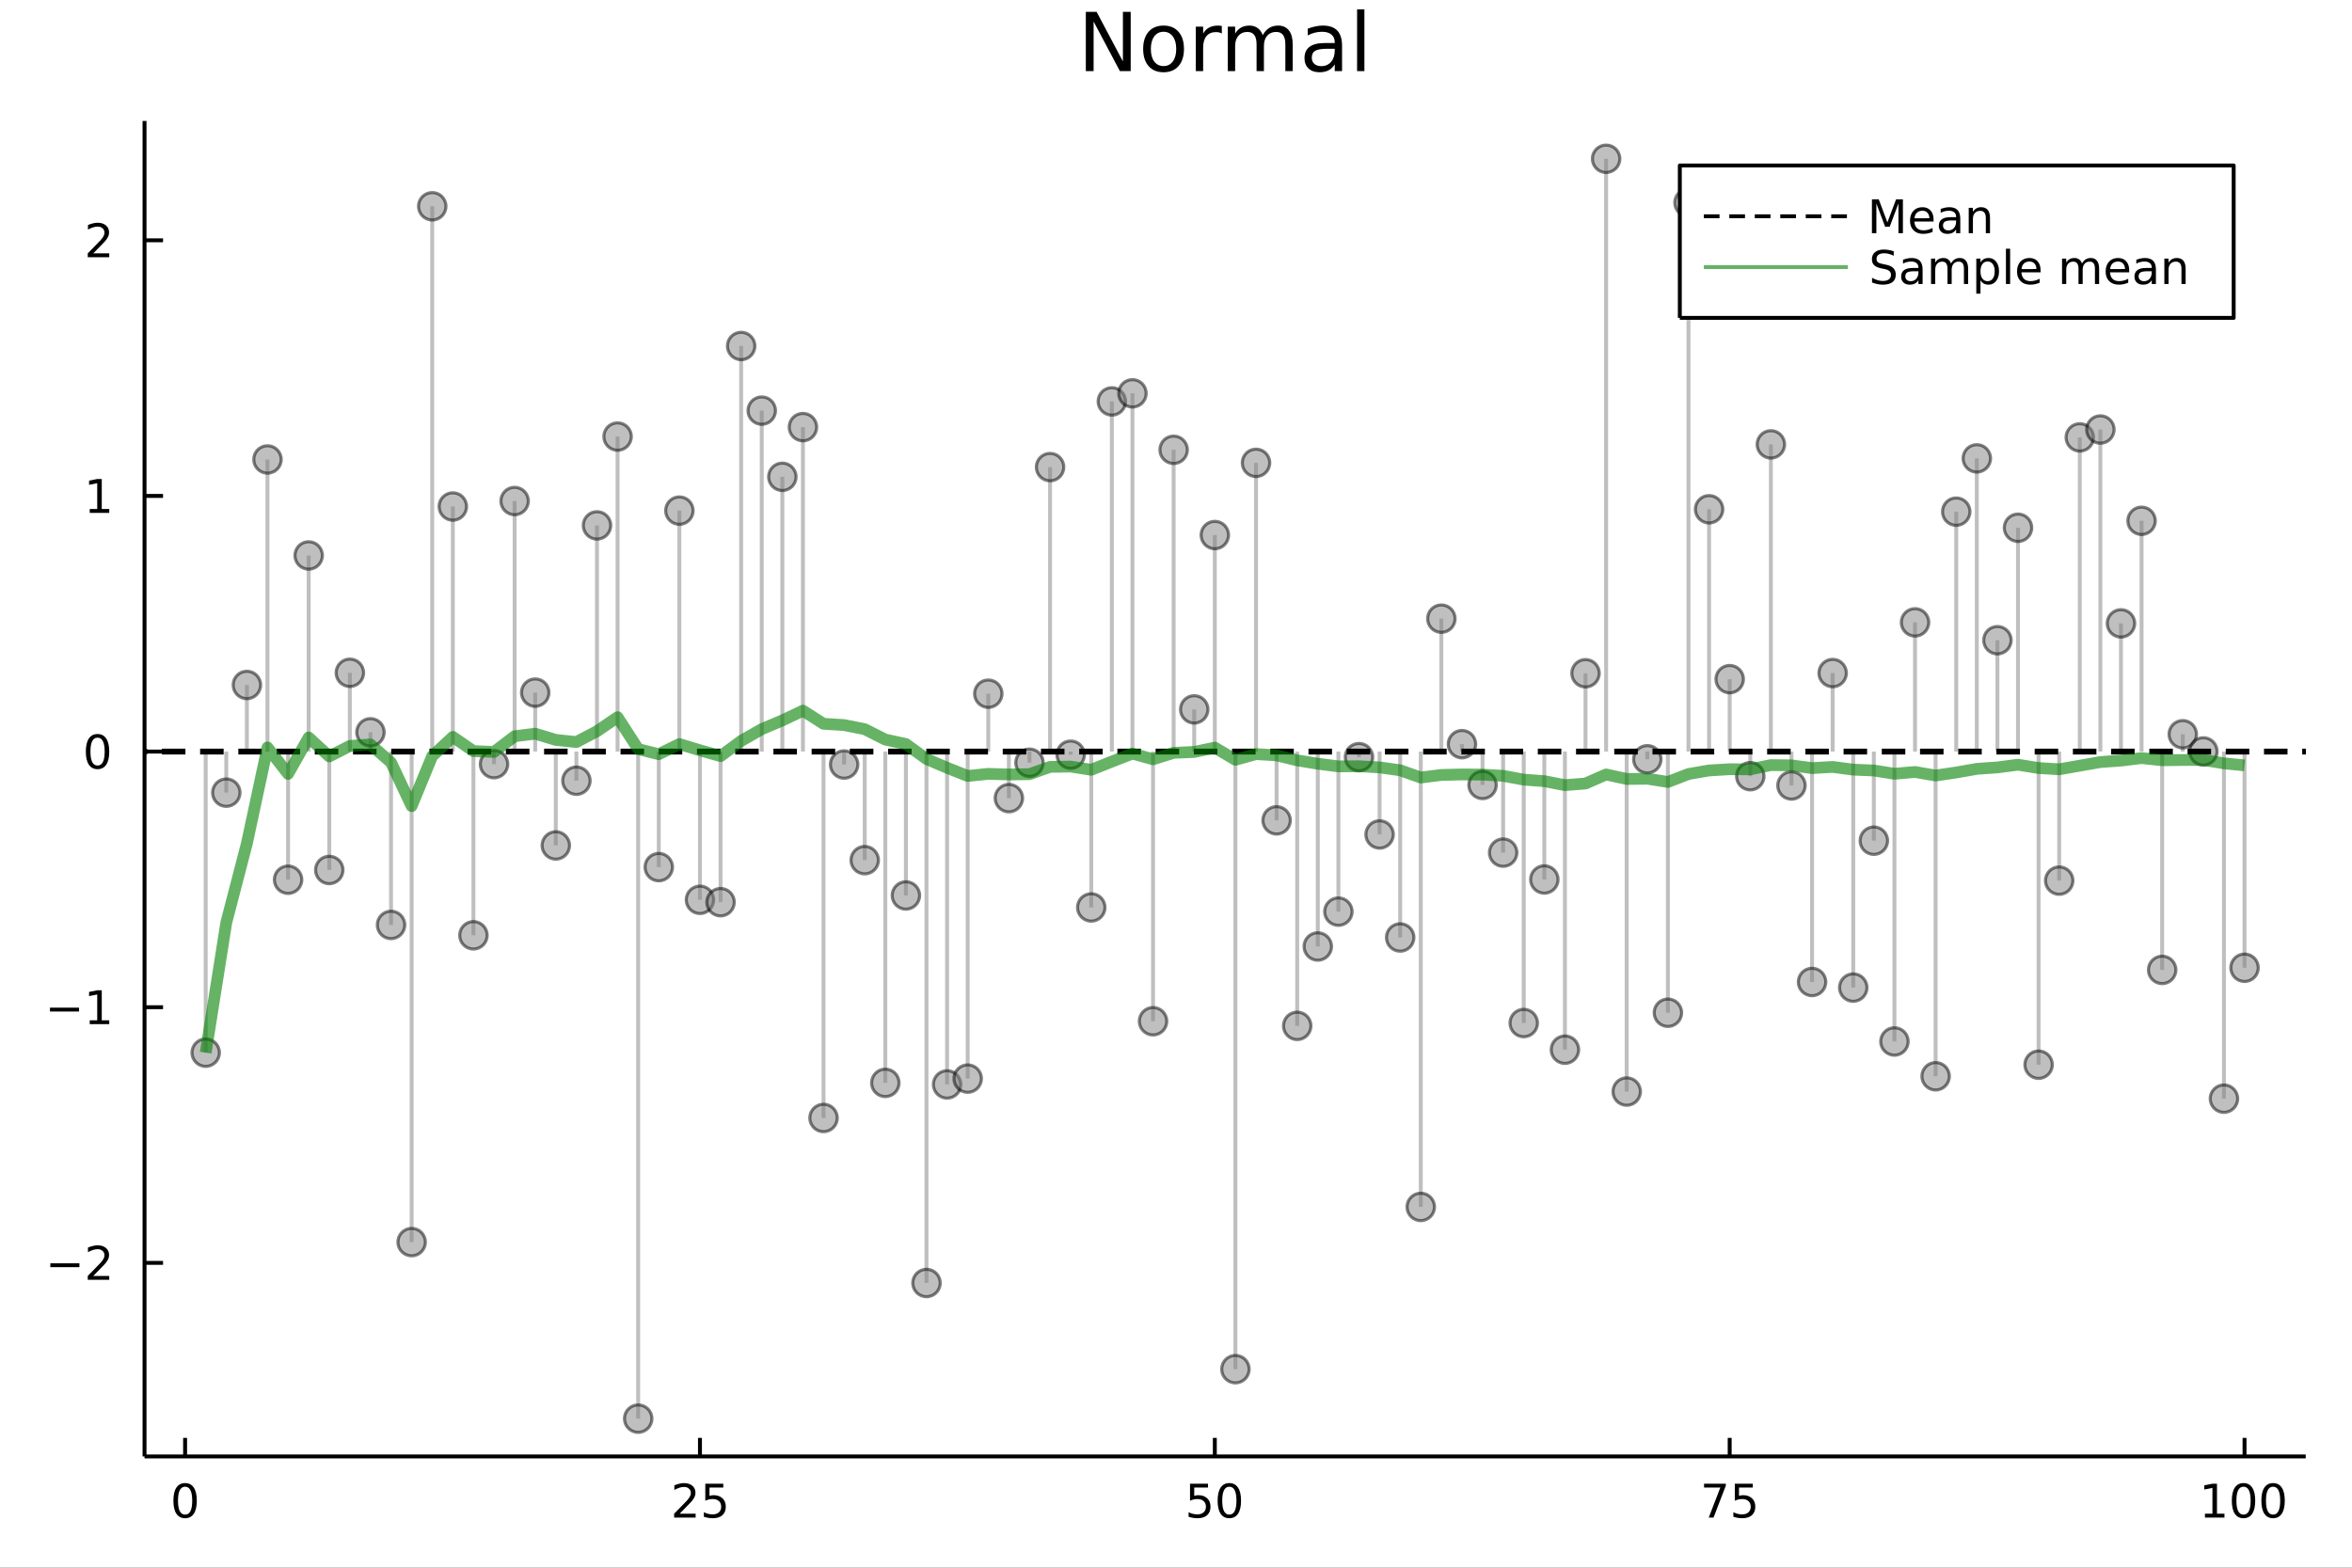 <?xml version="1.0" encoding="utf-8"?>
<svg xmlns="http://www.w3.org/2000/svg" xmlns:xlink="http://www.w3.org/1999/xlink" width="600" height="400" viewBox="0 0 2400 1600">
<rect x="0" y="0" width="2400" height="1600" fill="#333333" stroke="none"/>
<defs>
  <clipPath id="clip120">
    <rect x="0" y="0" width="2400" height="1600"/>
  </clipPath>
</defs>
<path clip-path="url(#clip120)" d="
M0 1600 L2400 1600 L2400 0 L0 0  Z
  " fill="#ffffff" fill-rule="evenodd" fill-opacity="1"/>
<defs>
  <clipPath id="clip121">
    <rect x="480" y="0" width="1681" height="1600"/>
  </clipPath>
</defs>
<path clip-path="url(#clip120)" d="
M147.478 1486.45 L2352.76 1486.45 L2352.76 123.472 L147.478 123.472  Z
  " fill="#ffffff" fill-rule="evenodd" fill-opacity="1"/>
<defs>
  <clipPath id="clip122">
    <rect x="147" y="123" width="2206" height="1364"/>
  </clipPath>
</defs>
<polyline clip-path="url(#clip120)" style="stroke:#000000; stroke-linecap:butt; stroke-linejoin:round; stroke-width:4; stroke-opacity:1; fill:none" points="
  147.478,1486.45 2352.76,1486.45 
  "/>
<polyline clip-path="url(#clip120)" style="stroke:#000000; stroke-linecap:butt; stroke-linejoin:round; stroke-width:4; stroke-opacity:1; fill:none" points="
  188.877,1486.45 188.877,1467.55 
  "/>
<polyline clip-path="url(#clip120)" style="stroke:#000000; stroke-linecap:butt; stroke-linejoin:round; stroke-width:4; stroke-opacity:1; fill:none" points="
  714.243,1486.45 714.243,1467.55 
  "/>
<polyline clip-path="url(#clip120)" style="stroke:#000000; stroke-linecap:butt; stroke-linejoin:round; stroke-width:4; stroke-opacity:1; fill:none" points="
  1239.61,1486.45 1239.61,1467.55 
  "/>
<polyline clip-path="url(#clip120)" style="stroke:#000000; stroke-linecap:butt; stroke-linejoin:round; stroke-width:4; stroke-opacity:1; fill:none" points="
  1764.98,1486.45 1764.98,1467.55 
  "/>
<polyline clip-path="url(#clip120)" style="stroke:#000000; stroke-linecap:butt; stroke-linejoin:round; stroke-width:4; stroke-opacity:1; fill:none" points="
  2290.34,1486.45 2290.34,1467.55 
  "/>
<path clip-path="url(#clip120)" d="M188.877 1517.37 Q185.266 1517.37 183.437 1520.93 Q181.631 1524.47 181.631 1531.6 Q181.631 1538.71 183.437 1542.27 Q185.266 1545.82 188.877 1545.82 Q192.511 1545.82 194.317 1542.27 Q196.145 1538.71 196.145 1531.6 Q196.145 1524.47 194.317 1520.93 Q192.511 1517.37 188.877 1517.37 M188.877 1513.66 Q194.687 1513.66 197.742 1518.27 Q200.821 1522.85 200.821 1531.6 Q200.821 1540.33 197.742 1544.94 Q194.687 1549.52 188.877 1549.52 Q183.067 1549.52 179.988 1544.94 Q176.932 1540.33 176.932 1531.6 Q176.932 1522.85 179.988 1518.27 Q183.067 1513.66 188.877 1513.66 Z" fill="#000000" fill-rule="evenodd" fill-opacity="1" /><path clip-path="url(#clip120)" d="M693.514 1544.91 L709.833 1544.91 L709.833 1548.85 L687.889 1548.85 L687.889 1544.91 Q690.551 1542.16 695.134 1537.53 Q699.741 1532.88 700.921 1531.53 Q703.167 1529.01 704.046 1527.27 Q704.949 1525.51 704.949 1523.82 Q704.949 1521.07 703.005 1519.33 Q701.084 1517.6 697.982 1517.6 Q695.783 1517.6 693.329 1518.36 Q690.898 1519.13 688.121 1520.68 L688.121 1515.95 Q690.945 1514.82 693.398 1514.24 Q695.852 1513.66 697.889 1513.66 Q703.259 1513.66 706.454 1516.35 Q709.648 1519.03 709.648 1523.52 Q709.648 1525.65 708.838 1527.57 Q708.051 1529.47 705.945 1532.07 Q705.366 1532.74 702.264 1535.95 Q699.162 1539.15 693.514 1544.91 Z" fill="#000000" fill-rule="evenodd" fill-opacity="1" /><path clip-path="url(#clip120)" d="M719.695 1514.29 L738.051 1514.29 L738.051 1518.22 L723.977 1518.22 L723.977 1526.7 Q724.995 1526.35 726.014 1526.19 Q727.032 1526 728.051 1526 Q733.838 1526 737.218 1529.17 Q740.597 1532.34 740.597 1537.76 Q740.597 1543.34 737.125 1546.44 Q733.653 1549.52 727.333 1549.52 Q725.157 1549.52 722.889 1549.15 Q720.644 1548.78 718.236 1548.04 L718.236 1543.34 Q720.32 1544.47 722.542 1545.03 Q724.764 1545.58 727.241 1545.58 Q731.245 1545.58 733.583 1543.48 Q735.921 1541.37 735.921 1537.76 Q735.921 1534.15 733.583 1532.04 Q731.245 1529.94 727.241 1529.94 Q725.366 1529.94 723.491 1530.35 Q721.639 1530.77 719.695 1531.65 L719.695 1514.29 Z" fill="#000000" fill-rule="evenodd" fill-opacity="1" /><path clip-path="url(#clip120)" d="M1214.31 1514.29 L1232.67 1514.29 L1232.67 1518.22 L1218.59 1518.22 L1218.59 1526.7 Q1219.61 1526.35 1220.63 1526.19 Q1221.65 1526 1222.67 1526 Q1228.45 1526 1231.83 1529.17 Q1235.21 1532.34 1235.21 1537.76 Q1235.21 1543.34 1231.74 1546.44 Q1228.27 1549.52 1221.95 1549.52 Q1219.77 1549.52 1217.5 1549.15 Q1215.26 1548.78 1212.85 1548.04 L1212.85 1543.34 Q1214.93 1544.47 1217.16 1545.03 Q1219.38 1545.58 1221.86 1545.58 Q1225.86 1545.58 1228.2 1543.48 Q1230.54 1541.37 1230.54 1537.76 Q1230.54 1534.15 1228.2 1532.04 Q1225.86 1529.94 1221.86 1529.94 Q1219.98 1529.94 1218.11 1530.35 Q1216.25 1530.77 1214.31 1531.65 L1214.31 1514.29 Z" fill="#000000" fill-rule="evenodd" fill-opacity="1" /><path clip-path="url(#clip120)" d="M1254.42 1517.37 Q1250.81 1517.37 1248.98 1520.93 Q1247.18 1524.47 1247.18 1531.6 Q1247.18 1538.71 1248.98 1542.27 Q1250.81 1545.82 1254.42 1545.82 Q1258.06 1545.82 1259.86 1542.27 Q1261.69 1538.71 1261.69 1531.6 Q1261.69 1524.47 1259.86 1520.93 Q1258.06 1517.37 1254.42 1517.37 M1254.42 1513.66 Q1260.23 1513.66 1263.29 1518.27 Q1266.37 1522.85 1266.37 1531.6 Q1266.37 1540.33 1263.29 1544.94 Q1260.23 1549.52 1254.42 1549.52 Q1248.61 1549.52 1245.54 1544.94 Q1242.48 1540.33 1242.48 1531.6 Q1242.48 1522.85 1245.54 1518.27 Q1248.61 1513.66 1254.42 1513.66 Z" fill="#000000" fill-rule="evenodd" fill-opacity="1" /><path clip-path="url(#clip120)" d="M1738.83 1514.29 L1761.05 1514.29 L1761.05 1516.28 L1748.51 1548.85 L1743.62 1548.85 L1755.43 1518.22 L1738.83 1518.22 L1738.83 1514.29 Z" fill="#000000" fill-rule="evenodd" fill-opacity="1" /><path clip-path="url(#clip120)" d="M1770.22 1514.29 L1788.58 1514.29 L1788.58 1518.22 L1774.5 1518.22 L1774.5 1526.7 Q1775.52 1526.35 1776.54 1526.19 Q1777.56 1526 1778.58 1526 Q1784.36 1526 1787.74 1529.17 Q1791.12 1532.34 1791.12 1537.76 Q1791.12 1543.34 1787.65 1546.44 Q1784.18 1549.52 1777.86 1549.52 Q1775.68 1549.52 1773.41 1549.15 Q1771.17 1548.78 1768.76 1548.04 L1768.76 1543.34 Q1770.84 1544.47 1773.07 1545.03 Q1775.29 1545.58 1777.77 1545.58 Q1781.77 1545.58 1784.11 1543.48 Q1786.45 1541.37 1786.45 1537.76 Q1786.45 1534.15 1784.11 1532.04 Q1781.77 1529.94 1777.77 1529.94 Q1775.89 1529.94 1774.02 1530.35 Q1772.16 1530.77 1770.22 1531.65 L1770.22 1514.29 Z" fill="#000000" fill-rule="evenodd" fill-opacity="1" /><path clip-path="url(#clip120)" d="M2249.95 1544.91 L2257.59 1544.91 L2257.59 1518.55 L2249.28 1520.21 L2249.28 1515.95 L2257.54 1514.29 L2262.22 1514.29 L2262.22 1544.91 L2269.86 1544.91 L2269.86 1548.85 L2249.95 1548.85 L2249.95 1544.91 Z" fill="#000000" fill-rule="evenodd" fill-opacity="1" /><path clip-path="url(#clip120)" d="M2289.3 1517.37 Q2285.69 1517.37 2283.86 1520.93 Q2282.06 1524.47 2282.06 1531.6 Q2282.06 1538.71 2283.86 1542.27 Q2285.69 1545.82 2289.3 1545.82 Q2292.93 1545.82 2294.74 1542.27 Q2296.57 1538.71 2296.57 1531.6 Q2296.57 1524.47 2294.74 1520.93 Q2292.93 1517.37 2289.3 1517.37 M2289.3 1513.66 Q2295.11 1513.66 2298.17 1518.27 Q2301.25 1522.85 2301.25 1531.6 Q2301.25 1540.33 2298.17 1544.94 Q2295.11 1549.52 2289.3 1549.52 Q2283.49 1549.52 2280.41 1544.94 Q2277.36 1540.33 2277.36 1531.6 Q2277.36 1522.85 2280.41 1518.27 Q2283.49 1513.66 2289.3 1513.66 Z" fill="#000000" fill-rule="evenodd" fill-opacity="1" /><path clip-path="url(#clip120)" d="M2319.46 1517.37 Q2315.85 1517.37 2314.02 1520.93 Q2312.22 1524.47 2312.22 1531.6 Q2312.22 1538.71 2314.02 1542.27 Q2315.85 1545.82 2319.46 1545.82 Q2323.1 1545.82 2324.9 1542.27 Q2326.73 1538.71 2326.73 1531.6 Q2326.73 1524.47 2324.9 1520.93 Q2323.1 1517.37 2319.46 1517.37 M2319.46 1513.66 Q2325.27 1513.66 2328.33 1518.27 Q2331.41 1522.85 2331.41 1531.6 Q2331.41 1540.33 2328.33 1544.94 Q2325.27 1549.52 2319.46 1549.52 Q2313.65 1549.52 2310.57 1544.94 Q2307.52 1540.33 2307.52 1531.6 Q2307.52 1522.85 2310.57 1518.27 Q2313.65 1513.66 2319.46 1513.66 Z" fill="#000000" fill-rule="evenodd" fill-opacity="1" /><polyline clip-path="url(#clip120)" style="stroke:#000000; stroke-linecap:butt; stroke-linejoin:round; stroke-width:4; stroke-opacity:1; fill:none" points="
  147.478,1486.45 147.478,123.472 
  "/>
<polyline clip-path="url(#clip120)" style="stroke:#000000; stroke-linecap:butt; stroke-linejoin:round; stroke-width:4; stroke-opacity:1; fill:none" points="
  147.478,1288.9 166.376,1288.9 
  "/>
<polyline clip-path="url(#clip120)" style="stroke:#000000; stroke-linecap:butt; stroke-linejoin:round; stroke-width:4; stroke-opacity:1; fill:none" points="
  147.478,1027.98 166.376,1027.98 
  "/>
<polyline clip-path="url(#clip120)" style="stroke:#000000; stroke-linecap:butt; stroke-linejoin:round; stroke-width:4; stroke-opacity:1; fill:none" points="
  147.478,767.066 166.376,767.066 
  "/>
<polyline clip-path="url(#clip120)" style="stroke:#000000; stroke-linecap:butt; stroke-linejoin:round; stroke-width:4; stroke-opacity:1; fill:none" points="
  147.478,506.152 166.376,506.152 
  "/>
<polyline clip-path="url(#clip120)" style="stroke:#000000; stroke-linecap:butt; stroke-linejoin:round; stroke-width:4; stroke-opacity:1; fill:none" points="
  147.478,245.237 166.376,245.237 
  "/>
<path clip-path="url(#clip120)" d="M51.362 1289.35 L81.038 1289.35 L81.038 1293.28 L51.362 1293.28 L51.362 1289.35 Z" fill="#000000" fill-rule="evenodd" fill-opacity="1" /><path clip-path="url(#clip120)" d="M95.159 1302.24 L111.478 1302.24 L111.478 1306.18 L89.534 1306.18 L89.534 1302.24 Q92.196 1299.49 96.779 1294.86 Q101.385 1290.2 102.566 1288.86 Q104.811 1286.34 105.691 1284.6 Q106.594 1282.84 106.594 1281.15 Q106.594 1278.4 104.649 1276.66 Q102.728 1274.93 99.626 1274.93 Q97.427 1274.93 94.973 1275.69 Q92.543 1276.45 89.765 1278 L89.765 1273.28 Q92.589 1272.15 95.043 1271.57 Q97.496 1270.99 99.534 1270.99 Q104.904 1270.99 108.098 1273.68 Q111.293 1276.36 111.293 1280.85 Q111.293 1282.98 110.483 1284.9 Q109.696 1286.8 107.589 1289.39 Q107.01 1290.06 103.909 1293.28 Q100.807 1296.48 95.159 1302.24 Z" fill="#000000" fill-rule="evenodd" fill-opacity="1" /><path clip-path="url(#clip120)" d="M50.992 1028.43 L80.668 1028.43 L80.668 1032.37 L50.992 1032.37 L50.992 1028.43 Z" fill="#000000" fill-rule="evenodd" fill-opacity="1" /><path clip-path="url(#clip120)" d="M91.571 1041.33 L99.21 1041.33 L99.21 1014.96 L90.899 1016.63 L90.899 1012.37 L99.163 1010.7 L103.839 1010.7 L103.839 1041.33 L111.478 1041.33 L111.478 1045.26 L91.571 1045.26 L91.571 1041.33 Z" fill="#000000" fill-rule="evenodd" fill-opacity="1" /><path clip-path="url(#clip120)" d="M99.534 752.865 Q95.922 752.865 94.094 756.43 Q92.288 759.971 92.288 767.101 Q92.288 774.208 94.094 777.772 Q95.922 781.314 99.534 781.314 Q103.168 781.314 104.973 777.772 Q106.802 774.208 106.802 767.101 Q106.802 759.971 104.973 756.43 Q103.168 752.865 99.534 752.865 M99.534 749.161 Q105.344 749.161 108.399 753.768 Q111.478 758.351 111.478 767.101 Q111.478 775.828 108.399 780.434 Q105.344 785.018 99.534 785.018 Q93.723 785.018 90.645 780.434 Q87.589 775.828 87.589 767.101 Q87.589 758.351 90.645 753.768 Q93.723 749.161 99.534 749.161 Z" fill="#000000" fill-rule="evenodd" fill-opacity="1" /><path clip-path="url(#clip120)" d="M91.571 519.496 L99.21 519.496 L99.21 493.131 L90.899 494.797 L90.899 490.538 L99.163 488.872 L103.839 488.872 L103.839 519.496 L111.478 519.496 L111.478 523.432 L91.571 523.432 L91.571 519.496 Z" fill="#000000" fill-rule="evenodd" fill-opacity="1" /><path clip-path="url(#clip120)" d="M95.159 258.582 L111.478 258.582 L111.478 262.517 L89.534 262.517 L89.534 258.582 Q92.196 255.827 96.779 251.197 Q101.385 246.545 102.566 245.202 Q104.811 242.679 105.691 240.943 Q106.594 239.184 106.594 237.494 Q106.594 234.739 104.649 233.003 Q102.728 231.267 99.626 231.267 Q97.427 231.267 94.973 232.031 Q92.543 232.795 89.765 234.346 L89.765 229.623 Q92.589 228.489 95.043 227.91 Q97.496 227.332 99.534 227.332 Q104.904 227.332 108.098 230.017 Q111.293 232.702 111.293 237.193 Q111.293 239.322 110.483 241.244 Q109.696 243.142 107.589 245.734 Q107.01 246.406 103.909 249.623 Q100.807 252.818 95.159 258.582 Z" fill="#000000" fill-rule="evenodd" fill-opacity="1" /><path clip-path="url(#clip120)" d="M1107.99 12.096 L1119.01 12.096 L1145.83 62.692 L1145.83 12.096 L1153.77 12.096 L1153.77 72.576 L1142.75 72.576 L1115.93 21.98 L1115.93 72.576 L1107.99 72.576 L1107.99 12.096 Z" fill="#000000" fill-rule="evenodd" fill-opacity="1" /><path clip-path="url(#clip120)" d="M1187.31 32.431 Q1181.31 32.431 1177.83 37.131 Q1174.34 41.789 1174.34 49.931 Q1174.34 58.074 1177.79 62.773 Q1181.27 67.431 1187.31 67.431 Q1193.26 67.431 1196.75 62.732 Q1200.23 58.033 1200.23 49.931 Q1200.23 41.87 1196.75 37.171 Q1193.26 32.431 1187.31 32.431 M1187.31 26.112 Q1197.03 26.112 1202.58 32.431 Q1208.13 38.751 1208.13 49.931 Q1208.13 61.071 1202.58 67.431 Q1197.03 73.751 1187.31 73.751 Q1177.54 73.751 1172 67.431 Q1166.49 61.071 1166.49 49.931 Q1166.49 38.751 1172 32.431 Q1177.54 26.112 1187.31 26.112 Z" fill="#000000" fill-rule="evenodd" fill-opacity="1" /><path clip-path="url(#clip120)" d="M1246.77 34.173 Q1245.52 33.444 1244.02 33.12 Q1242.56 32.756 1240.78 32.756 Q1234.46 32.756 1231.06 36.888 Q1227.7 40.979 1227.7 48.676 L1227.7 72.576 L1220.2 72.576 L1220.2 27.206 L1227.7 27.206 L1227.7 34.254 Q1230.04 30.122 1233.81 28.138 Q1237.58 26.112 1242.97 26.112 Q1243.74 26.112 1244.67 26.234 Q1245.6 26.315 1246.73 26.517 L1246.77 34.173 Z" fill="#000000" fill-rule="evenodd" fill-opacity="1" /><path clip-path="url(#clip120)" d="M1288.46 35.915 Q1291.25 30.892 1295.14 28.502 Q1299.03 26.112 1304.3 26.112 Q1311.39 26.112 1315.24 31.095 Q1319.08 36.037 1319.08 45.192 L1319.08 72.576 L1311.59 72.576 L1311.59 45.435 Q1311.59 38.913 1309.28 35.753 Q1306.97 32.594 1302.23 32.594 Q1296.44 32.594 1293.08 36.442 Q1289.71 40.29 1289.71 46.934 L1289.71 72.576 L1282.22 72.576 L1282.22 45.435 Q1282.22 38.873 1279.91 35.753 Q1277.6 32.594 1272.78 32.594 Q1267.07 32.594 1263.71 36.482 Q1260.35 40.331 1260.35 46.934 L1260.35 72.576 L1252.85 72.576 L1252.85 27.206 L1260.35 27.206 L1260.35 34.254 Q1262.9 30.082 1266.46 28.097 Q1270.03 26.112 1274.93 26.112 Q1279.87 26.112 1283.31 28.624 Q1286.8 31.135 1288.46 35.915 Z" fill="#000000" fill-rule="evenodd" fill-opacity="1" /><path clip-path="url(#clip120)" d="M1354.57 49.769 Q1345.54 49.769 1342.05 51.835 Q1338.57 53.901 1338.57 58.884 Q1338.57 62.854 1341.16 65.203 Q1343.79 67.512 1348.29 67.512 Q1354.49 67.512 1358.22 63.137 Q1361.98 58.722 1361.98 51.43 L1361.98 49.769 L1354.57 49.769 M1369.44 46.691 L1369.44 72.576 L1361.98 72.576 L1361.98 65.689 Q1359.43 69.821 1355.62 71.806 Q1351.81 73.751 1346.31 73.751 Q1339.34 73.751 1335.21 69.862 Q1331.11 65.933 1331.11 59.37 Q1331.11 51.714 1336.22 47.825 Q1341.36 43.936 1351.53 43.936 L1361.98 43.936 L1361.98 43.207 Q1361.98 38.062 1358.58 35.267 Q1355.22 32.431 1349.1 32.431 Q1345.21 32.431 1341.53 33.363 Q1337.84 34.295 1334.44 36.158 L1334.44 29.272 Q1338.53 27.692 1342.38 26.922 Q1346.22 26.112 1349.87 26.112 Q1359.71 26.112 1364.58 31.216 Q1369.44 36.32 1369.44 46.691 Z" fill="#000000" fill-rule="evenodd" fill-opacity="1" /><path clip-path="url(#clip120)" d="M1384.79 9.544 L1392.24 9.544 L1392.24 72.576 L1384.79 72.576 L1384.79 9.544 Z" fill="#000000" fill-rule="evenodd" fill-opacity="1" /><polyline clip-path="url(#clip122)" style="stroke:#808080; stroke-linecap:butt; stroke-linejoin:round; stroke-width:4; stroke-opacity:0.5; fill:none" points="
  209.891,767.066 209.891,1074.35 
  "/>
<polyline clip-path="url(#clip122)" style="stroke:#808080; stroke-linecap:butt; stroke-linejoin:round; stroke-width:4; stroke-opacity:0.5; fill:none" points="
  230.906,767.066 230.906,808.977 
  "/>
<polyline clip-path="url(#clip122)" style="stroke:#808080; stroke-linecap:butt; stroke-linejoin:round; stroke-width:4; stroke-opacity:0.5; fill:none" points="
  251.921,767.066 251.921,699.081 
  "/>
<polyline clip-path="url(#clip122)" style="stroke:#808080; stroke-linecap:butt; stroke-linejoin:round; stroke-width:4; stroke-opacity:0.5; fill:none" points="
  272.935,767.066 272.935,468.93 
  "/>
<polyline clip-path="url(#clip122)" style="stroke:#808080; stroke-linecap:butt; stroke-linejoin:round; stroke-width:4; stroke-opacity:0.5; fill:none" points="
  293.95,767.066 293.95,897.846 
  "/>
<polyline clip-path="url(#clip122)" style="stroke:#808080; stroke-linecap:butt; stroke-linejoin:round; stroke-width:4; stroke-opacity:0.5; fill:none" points="
  314.965,767.066 314.965,566.902 
  "/>
<polyline clip-path="url(#clip122)" style="stroke:#808080; stroke-linecap:butt; stroke-linejoin:round; stroke-width:4; stroke-opacity:0.5; fill:none" points="
  335.979,767.066 335.979,887.902 
  "/>
<polyline clip-path="url(#clip122)" style="stroke:#808080; stroke-linecap:butt; stroke-linejoin:round; stroke-width:4; stroke-opacity:0.5; fill:none" points="
  356.994,767.066 356.994,686.644 
  "/>
<polyline clip-path="url(#clip122)" style="stroke:#808080; stroke-linecap:butt; stroke-linejoin:round; stroke-width:4; stroke-opacity:0.5; fill:none" points="
  378.009,767.066 378.009,747.399 
  "/>
<polyline clip-path="url(#clip122)" style="stroke:#808080; stroke-linecap:butt; stroke-linejoin:round; stroke-width:4; stroke-opacity:0.5; fill:none" points="
  399.023,767.066 399.023,943.983 
  "/>
<polyline clip-path="url(#clip122)" style="stroke:#808080; stroke-linecap:butt; stroke-linejoin:round; stroke-width:4; stroke-opacity:0.5; fill:none" points="
  420.038,767.066 420.038,1267.7 
  "/>
<polyline clip-path="url(#clip122)" style="stroke:#808080; stroke-linecap:butt; stroke-linejoin:round; stroke-width:4; stroke-opacity:0.5; fill:none" points="
  441.053,767.066 441.053,210.53 
  "/>
<polyline clip-path="url(#clip122)" style="stroke:#808080; stroke-linecap:butt; stroke-linejoin:round; stroke-width:4; stroke-opacity:0.5; fill:none" points="
  462.067,767.066 462.067,516.943 
  "/>
<polyline clip-path="url(#clip122)" style="stroke:#808080; stroke-linecap:butt; stroke-linejoin:round; stroke-width:4; stroke-opacity:0.5; fill:none" points="
  483.082,767.066 483.082,954.583 
  "/>
<polyline clip-path="url(#clip122)" style="stroke:#808080; stroke-linecap:butt; stroke-linejoin:round; stroke-width:4; stroke-opacity:0.5; fill:none" points="
  504.097,767.066 504.097,779.883 
  "/>
<polyline clip-path="url(#clip122)" style="stroke:#808080; stroke-linecap:butt; stroke-linejoin:round; stroke-width:4; stroke-opacity:0.5; fill:none" points="
  525.111,767.066 525.111,511.354 
  "/>
<polyline clip-path="url(#clip122)" style="stroke:#808080; stroke-linecap:butt; stroke-linejoin:round; stroke-width:4; stroke-opacity:0.5; fill:none" points="
  546.126,767.066 546.126,706.891 
  "/>
<polyline clip-path="url(#clip122)" style="stroke:#808080; stroke-linecap:butt; stroke-linejoin:round; stroke-width:4; stroke-opacity:0.5; fill:none" points="
  567.141,767.066 567.141,862.866 
  "/>
<polyline clip-path="url(#clip122)" style="stroke:#808080; stroke-linecap:butt; stroke-linejoin:round; stroke-width:4; stroke-opacity:0.5; fill:none" points="
  588.155,767.066 588.155,796.782 
  "/>
<polyline clip-path="url(#clip122)" style="stroke:#808080; stroke-linecap:butt; stroke-linejoin:round; stroke-width:4; stroke-opacity:0.5; fill:none" points="
  609.17,767.066 609.17,536.231 
  "/>
<polyline clip-path="url(#clip122)" style="stroke:#808080; stroke-linecap:butt; stroke-linejoin:round; stroke-width:4; stroke-opacity:0.5; fill:none" points="
  630.185,767.066 630.185,445.567 
  "/>
<polyline clip-path="url(#clip122)" style="stroke:#808080; stroke-linecap:butt; stroke-linejoin:round; stroke-width:4; stroke-opacity:0.5; fill:none" points="
  651.199,767.066 651.199,1447.87 
  "/>
<polyline clip-path="url(#clip122)" style="stroke:#808080; stroke-linecap:butt; stroke-linejoin:round; stroke-width:4; stroke-opacity:0.5; fill:none" points="
  672.214,767.066 672.214,884.983 
  "/>
<polyline clip-path="url(#clip122)" style="stroke:#808080; stroke-linecap:butt; stroke-linejoin:round; stroke-width:4; stroke-opacity:0.5; fill:none" points="
  693.229,767.066 693.229,521.139 
  "/>
<polyline clip-path="url(#clip122)" style="stroke:#808080; stroke-linecap:butt; stroke-linejoin:round; stroke-width:4; stroke-opacity:0.5; fill:none" points="
  714.243,767.066 714.243,918.349 
  "/>
<polyline clip-path="url(#clip122)" style="stroke:#808080; stroke-linecap:butt; stroke-linejoin:round; stroke-width:4; stroke-opacity:0.5; fill:none" points="
  735.258,767.066 735.258,920.777 
  "/>
<polyline clip-path="url(#clip122)" style="stroke:#808080; stroke-linecap:butt; stroke-linejoin:round; stroke-width:4; stroke-opacity:0.5; fill:none" points="
  756.272,767.066 756.272,353.114 
  "/>
<polyline clip-path="url(#clip122)" style="stroke:#808080; stroke-linecap:butt; stroke-linejoin:round; stroke-width:4; stroke-opacity:0.5; fill:none" points="
  777.287,767.066 777.287,419.076 
  "/>
<polyline clip-path="url(#clip122)" style="stroke:#808080; stroke-linecap:butt; stroke-linejoin:round; stroke-width:4; stroke-opacity:0.5; fill:none" points="
  798.302,767.066 798.302,486.64 
  "/>
<polyline clip-path="url(#clip122)" style="stroke:#808080; stroke-linecap:butt; stroke-linejoin:round; stroke-width:4; stroke-opacity:0.5; fill:none" points="
  819.316,767.066 819.316,435.923 
  "/>
<polyline clip-path="url(#clip122)" style="stroke:#808080; stroke-linecap:butt; stroke-linejoin:round; stroke-width:4; stroke-opacity:0.5; fill:none" points="
  840.331,767.066 840.331,1140.98 
  "/>
<polyline clip-path="url(#clip122)" style="stroke:#808080; stroke-linecap:butt; stroke-linejoin:round; stroke-width:4; stroke-opacity:0.5; fill:none" points="
  861.346,767.066 861.346,780.275 
  "/>
<polyline clip-path="url(#clip122)" style="stroke:#808080; stroke-linecap:butt; stroke-linejoin:round; stroke-width:4; stroke-opacity:0.5; fill:none" points="
  882.36,767.066 882.36,877.89 
  "/>
<polyline clip-path="url(#clip122)" style="stroke:#808080; stroke-linecap:butt; stroke-linejoin:round; stroke-width:4; stroke-opacity:0.5; fill:none" points="
  903.375,767.066 903.375,1105.18 
  "/>
<polyline clip-path="url(#clip122)" style="stroke:#808080; stroke-linecap:butt; stroke-linejoin:round; stroke-width:4; stroke-opacity:0.5; fill:none" points="
  924.39,767.066 924.39,913.901 
  "/>
<polyline clip-path="url(#clip122)" style="stroke:#808080; stroke-linecap:butt; stroke-linejoin:round; stroke-width:4; stroke-opacity:0.5; fill:none" points="
  945.404,767.066 945.404,1309.44 
  "/>
<polyline clip-path="url(#clip122)" style="stroke:#808080; stroke-linecap:butt; stroke-linejoin:round; stroke-width:4; stroke-opacity:0.5; fill:none" points="
  966.419,767.066 966.419,1106.77 
  "/>
<polyline clip-path="url(#clip122)" style="stroke:#808080; stroke-linecap:butt; stroke-linejoin:round; stroke-width:4; stroke-opacity:0.5; fill:none" points="
  987.434,767.066 987.434,1100.83 
  "/>
<polyline clip-path="url(#clip122)" style="stroke:#808080; stroke-linecap:butt; stroke-linejoin:round; stroke-width:4; stroke-opacity:0.5; fill:none" points="
  1008.45,767.066 1008.45,707.987 
  "/>
<polyline clip-path="url(#clip122)" style="stroke:#808080; stroke-linecap:butt; stroke-linejoin:round; stroke-width:4; stroke-opacity:0.5; fill:none" points="
  1029.46,767.066 1029.46,814.588 
  "/>
<polyline clip-path="url(#clip122)" style="stroke:#808080; stroke-linecap:butt; stroke-linejoin:round; stroke-width:4; stroke-opacity:0.5; fill:none" points="
  1050.48,767.066 1050.48,778.449 
  "/>
<polyline clip-path="url(#clip122)" style="stroke:#808080; stroke-linecap:butt; stroke-linejoin:round; stroke-width:4; stroke-opacity:0.5; fill:none" points="
  1071.49,767.066 1071.49,476.729 
  "/>
<polyline clip-path="url(#clip122)" style="stroke:#808080; stroke-linecap:butt; stroke-linejoin:round; stroke-width:4; stroke-opacity:0.5; fill:none" points="
  1092.51,767.066 1092.51,770.252 
  "/>
<polyline clip-path="url(#clip122)" style="stroke:#808080; stroke-linecap:butt; stroke-linejoin:round; stroke-width:4; stroke-opacity:0.5; fill:none" points="
  1113.52,767.066 1113.52,926.128 
  "/>
<polyline clip-path="url(#clip122)" style="stroke:#808080; stroke-linecap:butt; stroke-linejoin:round; stroke-width:4; stroke-opacity:0.5; fill:none" points="
  1134.54,767.066 1134.54,409.675 
  "/>
<polyline clip-path="url(#clip122)" style="stroke:#808080; stroke-linecap:butt; stroke-linejoin:round; stroke-width:4; stroke-opacity:0.5; fill:none" points="
  1155.55,767.066 1155.55,401.437 
  "/>
<polyline clip-path="url(#clip122)" style="stroke:#808080; stroke-linecap:butt; stroke-linejoin:round; stroke-width:4; stroke-opacity:0.5; fill:none" points="
  1176.57,767.066 1176.57,1042.28 
  "/>
<polyline clip-path="url(#clip122)" style="stroke:#808080; stroke-linecap:butt; stroke-linejoin:round; stroke-width:4; stroke-opacity:0.5; fill:none" points="
  1197.58,767.066 1197.58,459.07 
  "/>
<polyline clip-path="url(#clip122)" style="stroke:#808080; stroke-linecap:butt; stroke-linejoin:round; stroke-width:4; stroke-opacity:0.5; fill:none" points="
  1218.59,767.066 1218.59,724.01 
  "/>
<polyline clip-path="url(#clip122)" style="stroke:#808080; stroke-linecap:butt; stroke-linejoin:round; stroke-width:4; stroke-opacity:0.5; fill:none" points="
  1239.61,767.066 1239.61,546.062 
  "/>
<polyline clip-path="url(#clip122)" style="stroke:#808080; stroke-linecap:butt; stroke-linejoin:round; stroke-width:4; stroke-opacity:0.5; fill:none" points="
  1260.62,767.066 1260.62,1397.38 
  "/>
<polyline clip-path="url(#clip122)" style="stroke:#808080; stroke-linecap:butt; stroke-linejoin:round; stroke-width:4; stroke-opacity:0.5; fill:none" points="
  1281.64,767.066 1281.64,472.393 
  "/>
<polyline clip-path="url(#clip122)" style="stroke:#808080; stroke-linecap:butt; stroke-linejoin:round; stroke-width:4; stroke-opacity:0.5; fill:none" points="
  1302.65,767.066 1302.65,837.255 
  "/>
<polyline clip-path="url(#clip122)" style="stroke:#808080; stroke-linecap:butt; stroke-linejoin:round; stroke-width:4; stroke-opacity:0.5; fill:none" points="
  1323.67,767.066 1323.67,1046.99 
  "/>
<polyline clip-path="url(#clip122)" style="stroke:#808080; stroke-linecap:butt; stroke-linejoin:round; stroke-width:4; stroke-opacity:0.5; fill:none" points="
  1344.68,767.066 1344.68,965.991 
  "/>
<polyline clip-path="url(#clip122)" style="stroke:#808080; stroke-linecap:butt; stroke-linejoin:round; stroke-width:4; stroke-opacity:0.5; fill:none" points="
  1365.7,767.066 1365.7,930.404 
  "/>
<polyline clip-path="url(#clip122)" style="stroke:#808080; stroke-linecap:butt; stroke-linejoin:round; stroke-width:4; stroke-opacity:0.5; fill:none" points="
  1386.71,767.066 1386.71,772.765 
  "/>
<polyline clip-path="url(#clip122)" style="stroke:#808080; stroke-linecap:butt; stroke-linejoin:round; stroke-width:4; stroke-opacity:0.5; fill:none" points="
  1407.73,767.066 1407.73,851.642 
  "/>
<polyline clip-path="url(#clip122)" style="stroke:#808080; stroke-linecap:butt; stroke-linejoin:round; stroke-width:4; stroke-opacity:0.5; fill:none" points="
  1428.74,767.066 1428.74,956.792 
  "/>
<polyline clip-path="url(#clip122)" style="stroke:#808080; stroke-linecap:butt; stroke-linejoin:round; stroke-width:4; stroke-opacity:0.5; fill:none" points="
  1449.76,767.066 1449.76,1231.79 
  "/>
<polyline clip-path="url(#clip122)" style="stroke:#808080; stroke-linecap:butt; stroke-linejoin:round; stroke-width:4; stroke-opacity:0.5; fill:none" points="
  1470.77,767.066 1470.77,631.394 
  "/>
<polyline clip-path="url(#clip122)" style="stroke:#808080; stroke-linecap:butt; stroke-linejoin:round; stroke-width:4; stroke-opacity:0.5; fill:none" points="
  1491.79,767.066 1491.79,759.497 
  "/>
<polyline clip-path="url(#clip122)" style="stroke:#808080; stroke-linecap:butt; stroke-linejoin:round; stroke-width:4; stroke-opacity:0.5; fill:none" points="
  1512.8,767.066 1512.8,801.117 
  "/>
<polyline clip-path="url(#clip122)" style="stroke:#808080; stroke-linecap:butt; stroke-linejoin:round; stroke-width:4; stroke-opacity:0.5; fill:none" points="
  1533.81,767.066 1533.81,870.189 
  "/>
<polyline clip-path="url(#clip122)" style="stroke:#808080; stroke-linecap:butt; stroke-linejoin:round; stroke-width:4; stroke-opacity:0.5; fill:none" points="
  1554.83,767.066 1554.83,1044.11 
  "/>
<polyline clip-path="url(#clip122)" style="stroke:#808080; stroke-linecap:butt; stroke-linejoin:round; stroke-width:4; stroke-opacity:0.5; fill:none" points="
  1575.84,767.066 1575.84,897.604 
  "/>
<polyline clip-path="url(#clip122)" style="stroke:#808080; stroke-linecap:butt; stroke-linejoin:round; stroke-width:4; stroke-opacity:0.5; fill:none" points="
  1596.86,767.066 1596.86,1071.31 
  "/>
<polyline clip-path="url(#clip122)" style="stroke:#808080; stroke-linecap:butt; stroke-linejoin:round; stroke-width:4; stroke-opacity:0.5; fill:none" points="
  1617.87,767.066 1617.87,687.139 
  "/>
<polyline clip-path="url(#clip122)" style="stroke:#808080; stroke-linecap:butt; stroke-linejoin:round; stroke-width:4; stroke-opacity:0.5; fill:none" points="
  1638.89,767.066 1638.89,162.047 
  "/>
<polyline clip-path="url(#clip122)" style="stroke:#808080; stroke-linecap:butt; stroke-linejoin:round; stroke-width:4; stroke-opacity:0.5; fill:none" points="
  1659.9,767.066 1659.9,1114.05 
  "/>
<polyline clip-path="url(#clip122)" style="stroke:#808080; stroke-linecap:butt; stroke-linejoin:round; stroke-width:4; stroke-opacity:0.5; fill:none" points="
  1680.92,767.066 1680.92,774.901 
  "/>
<polyline clip-path="url(#clip122)" style="stroke:#808080; stroke-linecap:butt; stroke-linejoin:round; stroke-width:4; stroke-opacity:0.5; fill:none" points="
  1701.93,767.066 1701.93,1033.6 
  "/>
<polyline clip-path="url(#clip122)" style="stroke:#808080; stroke-linecap:butt; stroke-linejoin:round; stroke-width:4; stroke-opacity:0.5; fill:none" points="
  1722.95,767.066 1722.95,206.819 
  "/>
<polyline clip-path="url(#clip122)" style="stroke:#808080; stroke-linecap:butt; stroke-linejoin:round; stroke-width:4; stroke-opacity:0.5; fill:none" points="
  1743.96,767.066 1743.96,519.771 
  "/>
<polyline clip-path="url(#clip122)" style="stroke:#808080; stroke-linecap:butt; stroke-linejoin:round; stroke-width:4; stroke-opacity:0.5; fill:none" points="
  1764.98,767.066 1764.98,693.142 
  "/>
<polyline clip-path="url(#clip122)" style="stroke:#808080; stroke-linecap:butt; stroke-linejoin:round; stroke-width:4; stroke-opacity:0.5; fill:none" points="
  1785.99,767.066 1785.99,792.182 
  "/>
<polyline clip-path="url(#clip122)" style="stroke:#808080; stroke-linecap:butt; stroke-linejoin:round; stroke-width:4; stroke-opacity:0.5; fill:none" points="
  1807.01,767.066 1807.01,453.541 
  "/>
<polyline clip-path="url(#clip122)" style="stroke:#808080; stroke-linecap:butt; stroke-linejoin:round; stroke-width:4; stroke-opacity:0.5; fill:none" points="
  1828.02,767.066 1828.02,801.658 
  "/>
<polyline clip-path="url(#clip122)" style="stroke:#808080; stroke-linecap:butt; stroke-linejoin:round; stroke-width:4; stroke-opacity:0.5; fill:none" points="
  1849.03,767.066 1849.03,1002.22 
  "/>
<polyline clip-path="url(#clip122)" style="stroke:#808080; stroke-linecap:butt; stroke-linejoin:round; stroke-width:4; stroke-opacity:0.5; fill:none" points="
  1870.05,767.066 1870.05,686.921 
  "/>
<polyline clip-path="url(#clip122)" style="stroke:#808080; stroke-linecap:butt; stroke-linejoin:round; stroke-width:4; stroke-opacity:0.5; fill:none" points="
  1891.06,767.066 1891.06,1007.94 
  "/>
<polyline clip-path="url(#clip122)" style="stroke:#808080; stroke-linecap:butt; stroke-linejoin:round; stroke-width:4; stroke-opacity:0.5; fill:none" points="
  1912.08,767.066 1912.08,858.01 
  "/>
<polyline clip-path="url(#clip122)" style="stroke:#808080; stroke-linecap:butt; stroke-linejoin:round; stroke-width:4; stroke-opacity:0.5; fill:none" points="
  1933.09,767.066 1933.09,1062.94 
  "/>
<polyline clip-path="url(#clip122)" style="stroke:#808080; stroke-linecap:butt; stroke-linejoin:round; stroke-width:4; stroke-opacity:0.5; fill:none" points="
  1954.11,767.066 1954.11,635.204 
  "/>
<polyline clip-path="url(#clip122)" style="stroke:#808080; stroke-linecap:butt; stroke-linejoin:round; stroke-width:4; stroke-opacity:0.5; fill:none" points="
  1975.12,767.066 1975.12,1098.45 
  "/>
<polyline clip-path="url(#clip122)" style="stroke:#808080; stroke-linecap:butt; stroke-linejoin:round; stroke-width:4; stroke-opacity:0.5; fill:none" points="
  1996.14,767.066 1996.14,522.202 
  "/>
<polyline clip-path="url(#clip122)" style="stroke:#808080; stroke-linecap:butt; stroke-linejoin:round; stroke-width:4; stroke-opacity:0.5; fill:none" points="
  2017.15,767.066 2017.15,467.811 
  "/>
<polyline clip-path="url(#clip122)" style="stroke:#808080; stroke-linecap:butt; stroke-linejoin:round; stroke-width:4; stroke-opacity:0.5; fill:none" points="
  2038.17,767.066 2038.17,653.411 
  "/>
<polyline clip-path="url(#clip122)" style="stroke:#808080; stroke-linecap:butt; stroke-linejoin:round; stroke-width:4; stroke-opacity:0.5; fill:none" points="
  2059.18,767.066 2059.18,538.63 
  "/>
<polyline clip-path="url(#clip122)" style="stroke:#808080; stroke-linecap:butt; stroke-linejoin:round; stroke-width:4; stroke-opacity:0.5; fill:none" points="
  2080.2,767.066 2080.2,1086.63 
  "/>
<polyline clip-path="url(#clip122)" style="stroke:#808080; stroke-linecap:butt; stroke-linejoin:round; stroke-width:4; stroke-opacity:0.5; fill:none" points="
  2101.21,767.066 2101.21,898.764 
  "/>
<polyline clip-path="url(#clip122)" style="stroke:#808080; stroke-linecap:butt; stroke-linejoin:round; stroke-width:4; stroke-opacity:0.5; fill:none" points="
  2122.23,767.066 2122.23,446.402 
  "/>
<polyline clip-path="url(#clip122)" style="stroke:#808080; stroke-linecap:butt; stroke-linejoin:round; stroke-width:4; stroke-opacity:0.5; fill:none" points="
  2143.24,767.066 2143.24,438.358 
  "/>
<polyline clip-path="url(#clip122)" style="stroke:#808080; stroke-linecap:butt; stroke-linejoin:round; stroke-width:4; stroke-opacity:0.5; fill:none" points="
  2164.25,767.066 2164.25,636.237 
  "/>
<polyline clip-path="url(#clip122)" style="stroke:#808080; stroke-linecap:butt; stroke-linejoin:round; stroke-width:4; stroke-opacity:0.5; fill:none" points="
  2185.27,767.066 2185.27,531.525 
  "/>
<polyline clip-path="url(#clip122)" style="stroke:#808080; stroke-linecap:butt; stroke-linejoin:round; stroke-width:4; stroke-opacity:0.5; fill:none" points="
  2206.28,767.066 2206.28,989.886 
  "/>
<polyline clip-path="url(#clip122)" style="stroke:#808080; stroke-linecap:butt; stroke-linejoin:round; stroke-width:4; stroke-opacity:0.5; fill:none" points="
  2227.3,767.066 2227.3,749.376 
  "/>
<polyline clip-path="url(#clip122)" style="stroke:#808080; stroke-linecap:butt; stroke-linejoin:round; stroke-width:4; stroke-opacity:0.5; fill:none" points="
  2248.31,767.066 2248.31,766.919 
  "/>
<polyline clip-path="url(#clip122)" style="stroke:#808080; stroke-linecap:butt; stroke-linejoin:round; stroke-width:4; stroke-opacity:0.5; fill:none" points="
  2269.33,767.066 2269.33,1121.3 
  "/>
<polyline clip-path="url(#clip122)" style="stroke:#808080; stroke-linecap:butt; stroke-linejoin:round; stroke-width:4; stroke-opacity:0.5; fill:none" points="
  2290.34,767.066 2290.34,987.709 
  "/>
<polyline clip-path="url(#clip122)" style="stroke:#808080; stroke-linecap:butt; stroke-linejoin:round; stroke-width:0; stroke-opacity:0.5; fill:none" points="
  209.891,1074.35 230.906,808.977 251.921,699.081 272.935,468.93 293.95,897.846 314.965,566.902 335.979,887.902 356.994,686.644 378.009,747.399 399.023,943.983 
  420.038,1267.7 441.053,210.53 462.067,516.943 483.082,954.583 504.097,779.883 525.111,511.354 546.126,706.891 567.141,862.866 588.155,796.782 609.17,536.231 
  630.185,445.567 651.199,1447.87 672.214,884.983 693.229,521.139 714.243,918.349 735.258,920.777 756.272,353.114 777.287,419.076 798.302,486.64 819.316,435.923 
  840.331,1140.98 861.346,780.275 882.36,877.89 903.375,1105.18 924.39,913.901 945.404,1309.44 966.419,1106.77 987.434,1100.83 1008.45,707.987 1029.46,814.588 
  1050.48,778.449 1071.49,476.729 1092.51,770.252 1113.52,926.128 1134.54,409.675 1155.55,401.437 1176.57,1042.28 1197.58,459.07 1218.59,724.01 1239.61,546.062 
  1260.62,1397.38 1281.64,472.393 1302.65,837.255 1323.67,1046.99 1344.68,965.991 1365.7,930.404 1386.71,772.765 1407.73,851.642 1428.74,956.792 1449.76,1231.79 
  1470.77,631.394 1491.79,759.497 1512.8,801.117 1533.81,870.189 1554.83,1044.11 1575.84,897.604 1596.86,1071.31 1617.87,687.139 1638.89,162.047 1659.9,1114.05 
  1680.92,774.901 1701.93,1033.6 1722.95,206.819 1743.96,519.771 1764.98,693.142 1785.99,792.182 1807.01,453.541 1828.02,801.658 1849.03,1002.22 1870.05,686.921 
  1891.06,1007.94 1912.08,858.01 1933.09,1062.94 1954.11,635.204 1975.12,1098.45 1996.14,522.202 2017.15,467.811 2038.17,653.411 2059.18,538.63 2080.2,1086.63 
  2101.21,898.764 2122.23,446.402 2143.24,438.358 2164.25,636.237 2185.27,531.525 2206.28,989.886 2227.3,749.376 2248.31,766.919 2269.33,1121.3 2290.34,987.709 
  
  "/>
<circle clip-path="url(#clip122)" cx="209.891" cy="1074.35" r="14" fill="#808080" fill-rule="evenodd" fill-opacity="0.5" stroke="#000000" stroke-opacity="0.5" stroke-width="3.2"/>
<circle clip-path="url(#clip122)" cx="230.906" cy="808.977" r="14" fill="#808080" fill-rule="evenodd" fill-opacity="0.5" stroke="#000000" stroke-opacity="0.5" stroke-width="3.2"/>
<circle clip-path="url(#clip122)" cx="251.921" cy="699.081" r="14" fill="#808080" fill-rule="evenodd" fill-opacity="0.5" stroke="#000000" stroke-opacity="0.5" stroke-width="3.2"/>
<circle clip-path="url(#clip122)" cx="272.935" cy="468.93" r="14" fill="#808080" fill-rule="evenodd" fill-opacity="0.5" stroke="#000000" stroke-opacity="0.5" stroke-width="3.2"/>
<circle clip-path="url(#clip122)" cx="293.95" cy="897.846" r="14" fill="#808080" fill-rule="evenodd" fill-opacity="0.5" stroke="#000000" stroke-opacity="0.5" stroke-width="3.2"/>
<circle clip-path="url(#clip122)" cx="314.965" cy="566.902" r="14" fill="#808080" fill-rule="evenodd" fill-opacity="0.5" stroke="#000000" stroke-opacity="0.5" stroke-width="3.2"/>
<circle clip-path="url(#clip122)" cx="335.979" cy="887.902" r="14" fill="#808080" fill-rule="evenodd" fill-opacity="0.5" stroke="#000000" stroke-opacity="0.5" stroke-width="3.2"/>
<circle clip-path="url(#clip122)" cx="356.994" cy="686.644" r="14" fill="#808080" fill-rule="evenodd" fill-opacity="0.5" stroke="#000000" stroke-opacity="0.5" stroke-width="3.2"/>
<circle clip-path="url(#clip122)" cx="378.009" cy="747.399" r="14" fill="#808080" fill-rule="evenodd" fill-opacity="0.5" stroke="#000000" stroke-opacity="0.5" stroke-width="3.2"/>
<circle clip-path="url(#clip122)" cx="399.023" cy="943.983" r="14" fill="#808080" fill-rule="evenodd" fill-opacity="0.5" stroke="#000000" stroke-opacity="0.5" stroke-width="3.2"/>
<circle clip-path="url(#clip122)" cx="420.038" cy="1267.7" r="14" fill="#808080" fill-rule="evenodd" fill-opacity="0.5" stroke="#000000" stroke-opacity="0.5" stroke-width="3.2"/>
<circle clip-path="url(#clip122)" cx="441.053" cy="210.53" r="14" fill="#808080" fill-rule="evenodd" fill-opacity="0.5" stroke="#000000" stroke-opacity="0.5" stroke-width="3.2"/>
<circle clip-path="url(#clip122)" cx="462.067" cy="516.943" r="14" fill="#808080" fill-rule="evenodd" fill-opacity="0.5" stroke="#000000" stroke-opacity="0.5" stroke-width="3.2"/>
<circle clip-path="url(#clip122)" cx="483.082" cy="954.583" r="14" fill="#808080" fill-rule="evenodd" fill-opacity="0.5" stroke="#000000" stroke-opacity="0.5" stroke-width="3.2"/>
<circle clip-path="url(#clip122)" cx="504.097" cy="779.883" r="14" fill="#808080" fill-rule="evenodd" fill-opacity="0.5" stroke="#000000" stroke-opacity="0.5" stroke-width="3.2"/>
<circle clip-path="url(#clip122)" cx="525.111" cy="511.354" r="14" fill="#808080" fill-rule="evenodd" fill-opacity="0.5" stroke="#000000" stroke-opacity="0.5" stroke-width="3.2"/>
<circle clip-path="url(#clip122)" cx="546.126" cy="706.891" r="14" fill="#808080" fill-rule="evenodd" fill-opacity="0.5" stroke="#000000" stroke-opacity="0.5" stroke-width="3.2"/>
<circle clip-path="url(#clip122)" cx="567.141" cy="862.866" r="14" fill="#808080" fill-rule="evenodd" fill-opacity="0.5" stroke="#000000" stroke-opacity="0.5" stroke-width="3.2"/>
<circle clip-path="url(#clip122)" cx="588.155" cy="796.782" r="14" fill="#808080" fill-rule="evenodd" fill-opacity="0.5" stroke="#000000" stroke-opacity="0.5" stroke-width="3.2"/>
<circle clip-path="url(#clip122)" cx="609.17" cy="536.231" r="14" fill="#808080" fill-rule="evenodd" fill-opacity="0.5" stroke="#000000" stroke-opacity="0.5" stroke-width="3.2"/>
<circle clip-path="url(#clip122)" cx="630.185" cy="445.567" r="14" fill="#808080" fill-rule="evenodd" fill-opacity="0.5" stroke="#000000" stroke-opacity="0.5" stroke-width="3.2"/>
<circle clip-path="url(#clip122)" cx="651.199" cy="1447.87" r="14" fill="#808080" fill-rule="evenodd" fill-opacity="0.5" stroke="#000000" stroke-opacity="0.5" stroke-width="3.2"/>
<circle clip-path="url(#clip122)" cx="672.214" cy="884.983" r="14" fill="#808080" fill-rule="evenodd" fill-opacity="0.5" stroke="#000000" stroke-opacity="0.5" stroke-width="3.2"/>
<circle clip-path="url(#clip122)" cx="693.229" cy="521.139" r="14" fill="#808080" fill-rule="evenodd" fill-opacity="0.5" stroke="#000000" stroke-opacity="0.5" stroke-width="3.2"/>
<circle clip-path="url(#clip122)" cx="714.243" cy="918.349" r="14" fill="#808080" fill-rule="evenodd" fill-opacity="0.5" stroke="#000000" stroke-opacity="0.5" stroke-width="3.2"/>
<circle clip-path="url(#clip122)" cx="735.258" cy="920.777" r="14" fill="#808080" fill-rule="evenodd" fill-opacity="0.5" stroke="#000000" stroke-opacity="0.5" stroke-width="3.2"/>
<circle clip-path="url(#clip122)" cx="756.272" cy="353.114" r="14" fill="#808080" fill-rule="evenodd" fill-opacity="0.5" stroke="#000000" stroke-opacity="0.5" stroke-width="3.2"/>
<circle clip-path="url(#clip122)" cx="777.287" cy="419.076" r="14" fill="#808080" fill-rule="evenodd" fill-opacity="0.5" stroke="#000000" stroke-opacity="0.5" stroke-width="3.2"/>
<circle clip-path="url(#clip122)" cx="798.302" cy="486.64" r="14" fill="#808080" fill-rule="evenodd" fill-opacity="0.5" stroke="#000000" stroke-opacity="0.5" stroke-width="3.2"/>
<circle clip-path="url(#clip122)" cx="819.316" cy="435.923" r="14" fill="#808080" fill-rule="evenodd" fill-opacity="0.5" stroke="#000000" stroke-opacity="0.5" stroke-width="3.2"/>
<circle clip-path="url(#clip122)" cx="840.331" cy="1140.98" r="14" fill="#808080" fill-rule="evenodd" fill-opacity="0.5" stroke="#000000" stroke-opacity="0.5" stroke-width="3.2"/>
<circle clip-path="url(#clip122)" cx="861.346" cy="780.275" r="14" fill="#808080" fill-rule="evenodd" fill-opacity="0.5" stroke="#000000" stroke-opacity="0.5" stroke-width="3.2"/>
<circle clip-path="url(#clip122)" cx="882.36" cy="877.89" r="14" fill="#808080" fill-rule="evenodd" fill-opacity="0.5" stroke="#000000" stroke-opacity="0.5" stroke-width="3.2"/>
<circle clip-path="url(#clip122)" cx="903.375" cy="1105.18" r="14" fill="#808080" fill-rule="evenodd" fill-opacity="0.5" stroke="#000000" stroke-opacity="0.5" stroke-width="3.2"/>
<circle clip-path="url(#clip122)" cx="924.39" cy="913.901" r="14" fill="#808080" fill-rule="evenodd" fill-opacity="0.5" stroke="#000000" stroke-opacity="0.5" stroke-width="3.2"/>
<circle clip-path="url(#clip122)" cx="945.404" cy="1309.44" r="14" fill="#808080" fill-rule="evenodd" fill-opacity="0.5" stroke="#000000" stroke-opacity="0.5" stroke-width="3.2"/>
<circle clip-path="url(#clip122)" cx="966.419" cy="1106.77" r="14" fill="#808080" fill-rule="evenodd" fill-opacity="0.5" stroke="#000000" stroke-opacity="0.5" stroke-width="3.2"/>
<circle clip-path="url(#clip122)" cx="987.434" cy="1100.83" r="14" fill="#808080" fill-rule="evenodd" fill-opacity="0.5" stroke="#000000" stroke-opacity="0.5" stroke-width="3.2"/>
<circle clip-path="url(#clip122)" cx="1008.45" cy="707.987" r="14" fill="#808080" fill-rule="evenodd" fill-opacity="0.5" stroke="#000000" stroke-opacity="0.5" stroke-width="3.2"/>
<circle clip-path="url(#clip122)" cx="1029.46" cy="814.588" r="14" fill="#808080" fill-rule="evenodd" fill-opacity="0.5" stroke="#000000" stroke-opacity="0.5" stroke-width="3.2"/>
<circle clip-path="url(#clip122)" cx="1050.48" cy="778.449" r="14" fill="#808080" fill-rule="evenodd" fill-opacity="0.5" stroke="#000000" stroke-opacity="0.5" stroke-width="3.2"/>
<circle clip-path="url(#clip122)" cx="1071.49" cy="476.729" r="14" fill="#808080" fill-rule="evenodd" fill-opacity="0.5" stroke="#000000" stroke-opacity="0.5" stroke-width="3.2"/>
<circle clip-path="url(#clip122)" cx="1092.51" cy="770.252" r="14" fill="#808080" fill-rule="evenodd" fill-opacity="0.5" stroke="#000000" stroke-opacity="0.5" stroke-width="3.2"/>
<circle clip-path="url(#clip122)" cx="1113.52" cy="926.128" r="14" fill="#808080" fill-rule="evenodd" fill-opacity="0.5" stroke="#000000" stroke-opacity="0.5" stroke-width="3.2"/>
<circle clip-path="url(#clip122)" cx="1134.54" cy="409.675" r="14" fill="#808080" fill-rule="evenodd" fill-opacity="0.5" stroke="#000000" stroke-opacity="0.5" stroke-width="3.2"/>
<circle clip-path="url(#clip122)" cx="1155.55" cy="401.437" r="14" fill="#808080" fill-rule="evenodd" fill-opacity="0.5" stroke="#000000" stroke-opacity="0.5" stroke-width="3.2"/>
<circle clip-path="url(#clip122)" cx="1176.57" cy="1042.28" r="14" fill="#808080" fill-rule="evenodd" fill-opacity="0.5" stroke="#000000" stroke-opacity="0.5" stroke-width="3.2"/>
<circle clip-path="url(#clip122)" cx="1197.58" cy="459.07" r="14" fill="#808080" fill-rule="evenodd" fill-opacity="0.5" stroke="#000000" stroke-opacity="0.5" stroke-width="3.2"/>
<circle clip-path="url(#clip122)" cx="1218.59" cy="724.01" r="14" fill="#808080" fill-rule="evenodd" fill-opacity="0.5" stroke="#000000" stroke-opacity="0.5" stroke-width="3.2"/>
<circle clip-path="url(#clip122)" cx="1239.61" cy="546.062" r="14" fill="#808080" fill-rule="evenodd" fill-opacity="0.5" stroke="#000000" stroke-opacity="0.5" stroke-width="3.2"/>
<circle clip-path="url(#clip122)" cx="1260.62" cy="1397.38" r="14" fill="#808080" fill-rule="evenodd" fill-opacity="0.5" stroke="#000000" stroke-opacity="0.5" stroke-width="3.2"/>
<circle clip-path="url(#clip122)" cx="1281.64" cy="472.393" r="14" fill="#808080" fill-rule="evenodd" fill-opacity="0.5" stroke="#000000" stroke-opacity="0.5" stroke-width="3.2"/>
<circle clip-path="url(#clip122)" cx="1302.65" cy="837.255" r="14" fill="#808080" fill-rule="evenodd" fill-opacity="0.5" stroke="#000000" stroke-opacity="0.5" stroke-width="3.2"/>
<circle clip-path="url(#clip122)" cx="1323.67" cy="1046.99" r="14" fill="#808080" fill-rule="evenodd" fill-opacity="0.5" stroke="#000000" stroke-opacity="0.5" stroke-width="3.2"/>
<circle clip-path="url(#clip122)" cx="1344.68" cy="965.991" r="14" fill="#808080" fill-rule="evenodd" fill-opacity="0.5" stroke="#000000" stroke-opacity="0.5" stroke-width="3.2"/>
<circle clip-path="url(#clip122)" cx="1365.7" cy="930.404" r="14" fill="#808080" fill-rule="evenodd" fill-opacity="0.5" stroke="#000000" stroke-opacity="0.5" stroke-width="3.2"/>
<circle clip-path="url(#clip122)" cx="1386.71" cy="772.765" r="14" fill="#808080" fill-rule="evenodd" fill-opacity="0.5" stroke="#000000" stroke-opacity="0.5" stroke-width="3.2"/>
<circle clip-path="url(#clip122)" cx="1407.73" cy="851.642" r="14" fill="#808080" fill-rule="evenodd" fill-opacity="0.5" stroke="#000000" stroke-opacity="0.5" stroke-width="3.2"/>
<circle clip-path="url(#clip122)" cx="1428.74" cy="956.792" r="14" fill="#808080" fill-rule="evenodd" fill-opacity="0.5" stroke="#000000" stroke-opacity="0.5" stroke-width="3.2"/>
<circle clip-path="url(#clip122)" cx="1449.76" cy="1231.79" r="14" fill="#808080" fill-rule="evenodd" fill-opacity="0.5" stroke="#000000" stroke-opacity="0.5" stroke-width="3.2"/>
<circle clip-path="url(#clip122)" cx="1470.77" cy="631.394" r="14" fill="#808080" fill-rule="evenodd" fill-opacity="0.5" stroke="#000000" stroke-opacity="0.5" stroke-width="3.2"/>
<circle clip-path="url(#clip122)" cx="1491.79" cy="759.497" r="14" fill="#808080" fill-rule="evenodd" fill-opacity="0.5" stroke="#000000" stroke-opacity="0.5" stroke-width="3.2"/>
<circle clip-path="url(#clip122)" cx="1512.8" cy="801.117" r="14" fill="#808080" fill-rule="evenodd" fill-opacity="0.5" stroke="#000000" stroke-opacity="0.5" stroke-width="3.2"/>
<circle clip-path="url(#clip122)" cx="1533.81" cy="870.189" r="14" fill="#808080" fill-rule="evenodd" fill-opacity="0.5" stroke="#000000" stroke-opacity="0.5" stroke-width="3.2"/>
<circle clip-path="url(#clip122)" cx="1554.83" cy="1044.11" r="14" fill="#808080" fill-rule="evenodd" fill-opacity="0.5" stroke="#000000" stroke-opacity="0.5" stroke-width="3.2"/>
<circle clip-path="url(#clip122)" cx="1575.84" cy="897.604" r="14" fill="#808080" fill-rule="evenodd" fill-opacity="0.5" stroke="#000000" stroke-opacity="0.5" stroke-width="3.2"/>
<circle clip-path="url(#clip122)" cx="1596.86" cy="1071.31" r="14" fill="#808080" fill-rule="evenodd" fill-opacity="0.5" stroke="#000000" stroke-opacity="0.5" stroke-width="3.2"/>
<circle clip-path="url(#clip122)" cx="1617.87" cy="687.139" r="14" fill="#808080" fill-rule="evenodd" fill-opacity="0.5" stroke="#000000" stroke-opacity="0.5" stroke-width="3.2"/>
<circle clip-path="url(#clip122)" cx="1638.89" cy="162.047" r="14" fill="#808080" fill-rule="evenodd" fill-opacity="0.5" stroke="#000000" stroke-opacity="0.5" stroke-width="3.2"/>
<circle clip-path="url(#clip122)" cx="1659.9" cy="1114.05" r="14" fill="#808080" fill-rule="evenodd" fill-opacity="0.5" stroke="#000000" stroke-opacity="0.5" stroke-width="3.2"/>
<circle clip-path="url(#clip122)" cx="1680.92" cy="774.901" r="14" fill="#808080" fill-rule="evenodd" fill-opacity="0.5" stroke="#000000" stroke-opacity="0.5" stroke-width="3.2"/>
<circle clip-path="url(#clip122)" cx="1701.93" cy="1033.6" r="14" fill="#808080" fill-rule="evenodd" fill-opacity="0.5" stroke="#000000" stroke-opacity="0.5" stroke-width="3.2"/>
<circle clip-path="url(#clip122)" cx="1722.95" cy="206.819" r="14" fill="#808080" fill-rule="evenodd" fill-opacity="0.5" stroke="#000000" stroke-opacity="0.5" stroke-width="3.2"/>
<circle clip-path="url(#clip122)" cx="1743.96" cy="519.771" r="14" fill="#808080" fill-rule="evenodd" fill-opacity="0.5" stroke="#000000" stroke-opacity="0.5" stroke-width="3.2"/>
<circle clip-path="url(#clip122)" cx="1764.98" cy="693.142" r="14" fill="#808080" fill-rule="evenodd" fill-opacity="0.5" stroke="#000000" stroke-opacity="0.5" stroke-width="3.2"/>
<circle clip-path="url(#clip122)" cx="1785.99" cy="792.182" r="14" fill="#808080" fill-rule="evenodd" fill-opacity="0.5" stroke="#000000" stroke-opacity="0.5" stroke-width="3.2"/>
<circle clip-path="url(#clip122)" cx="1807.01" cy="453.541" r="14" fill="#808080" fill-rule="evenodd" fill-opacity="0.5" stroke="#000000" stroke-opacity="0.5" stroke-width="3.2"/>
<circle clip-path="url(#clip122)" cx="1828.02" cy="801.658" r="14" fill="#808080" fill-rule="evenodd" fill-opacity="0.5" stroke="#000000" stroke-opacity="0.5" stroke-width="3.2"/>
<circle clip-path="url(#clip122)" cx="1849.03" cy="1002.22" r="14" fill="#808080" fill-rule="evenodd" fill-opacity="0.5" stroke="#000000" stroke-opacity="0.5" stroke-width="3.2"/>
<circle clip-path="url(#clip122)" cx="1870.05" cy="686.921" r="14" fill="#808080" fill-rule="evenodd" fill-opacity="0.5" stroke="#000000" stroke-opacity="0.5" stroke-width="3.2"/>
<circle clip-path="url(#clip122)" cx="1891.06" cy="1007.94" r="14" fill="#808080" fill-rule="evenodd" fill-opacity="0.5" stroke="#000000" stroke-opacity="0.5" stroke-width="3.2"/>
<circle clip-path="url(#clip122)" cx="1912.08" cy="858.01" r="14" fill="#808080" fill-rule="evenodd" fill-opacity="0.5" stroke="#000000" stroke-opacity="0.5" stroke-width="3.2"/>
<circle clip-path="url(#clip122)" cx="1933.09" cy="1062.94" r="14" fill="#808080" fill-rule="evenodd" fill-opacity="0.5" stroke="#000000" stroke-opacity="0.5" stroke-width="3.2"/>
<circle clip-path="url(#clip122)" cx="1954.11" cy="635.204" r="14" fill="#808080" fill-rule="evenodd" fill-opacity="0.5" stroke="#000000" stroke-opacity="0.5" stroke-width="3.2"/>
<circle clip-path="url(#clip122)" cx="1975.12" cy="1098.45" r="14" fill="#808080" fill-rule="evenodd" fill-opacity="0.5" stroke="#000000" stroke-opacity="0.5" stroke-width="3.2"/>
<circle clip-path="url(#clip122)" cx="1996.14" cy="522.202" r="14" fill="#808080" fill-rule="evenodd" fill-opacity="0.5" stroke="#000000" stroke-opacity="0.5" stroke-width="3.2"/>
<circle clip-path="url(#clip122)" cx="2017.15" cy="467.811" r="14" fill="#808080" fill-rule="evenodd" fill-opacity="0.5" stroke="#000000" stroke-opacity="0.5" stroke-width="3.2"/>
<circle clip-path="url(#clip122)" cx="2038.17" cy="653.411" r="14" fill="#808080" fill-rule="evenodd" fill-opacity="0.5" stroke="#000000" stroke-opacity="0.5" stroke-width="3.2"/>
<circle clip-path="url(#clip122)" cx="2059.18" cy="538.63" r="14" fill="#808080" fill-rule="evenodd" fill-opacity="0.5" stroke="#000000" stroke-opacity="0.5" stroke-width="3.2"/>
<circle clip-path="url(#clip122)" cx="2080.2" cy="1086.63" r="14" fill="#808080" fill-rule="evenodd" fill-opacity="0.5" stroke="#000000" stroke-opacity="0.5" stroke-width="3.2"/>
<circle clip-path="url(#clip122)" cx="2101.21" cy="898.764" r="14" fill="#808080" fill-rule="evenodd" fill-opacity="0.5" stroke="#000000" stroke-opacity="0.5" stroke-width="3.2"/>
<circle clip-path="url(#clip122)" cx="2122.23" cy="446.402" r="14" fill="#808080" fill-rule="evenodd" fill-opacity="0.5" stroke="#000000" stroke-opacity="0.5" stroke-width="3.2"/>
<circle clip-path="url(#clip122)" cx="2143.24" cy="438.358" r="14" fill="#808080" fill-rule="evenodd" fill-opacity="0.5" stroke="#000000" stroke-opacity="0.5" stroke-width="3.2"/>
<circle clip-path="url(#clip122)" cx="2164.25" cy="636.237" r="14" fill="#808080" fill-rule="evenodd" fill-opacity="0.5" stroke="#000000" stroke-opacity="0.5" stroke-width="3.2"/>
<circle clip-path="url(#clip122)" cx="2185.27" cy="531.525" r="14" fill="#808080" fill-rule="evenodd" fill-opacity="0.5" stroke="#000000" stroke-opacity="0.5" stroke-width="3.2"/>
<circle clip-path="url(#clip122)" cx="2206.28" cy="989.886" r="14" fill="#808080" fill-rule="evenodd" fill-opacity="0.5" stroke="#000000" stroke-opacity="0.5" stroke-width="3.2"/>
<circle clip-path="url(#clip122)" cx="2227.3" cy="749.376" r="14" fill="#808080" fill-rule="evenodd" fill-opacity="0.5" stroke="#000000" stroke-opacity="0.5" stroke-width="3.2"/>
<circle clip-path="url(#clip122)" cx="2248.31" cy="766.919" r="14" fill="#808080" fill-rule="evenodd" fill-opacity="0.5" stroke="#000000" stroke-opacity="0.5" stroke-width="3.2"/>
<circle clip-path="url(#clip122)" cx="2269.33" cy="1121.3" r="14" fill="#808080" fill-rule="evenodd" fill-opacity="0.5" stroke="#000000" stroke-opacity="0.5" stroke-width="3.2"/>
<circle clip-path="url(#clip122)" cx="2290.34" cy="987.709" r="14" fill="#808080" fill-rule="evenodd" fill-opacity="0.5" stroke="#000000" stroke-opacity="0.5" stroke-width="3.2"/>
<polyline clip-path="url(#clip122)" style="stroke:#000000; stroke-linecap:butt; stroke-linejoin:round; stroke-width:6; stroke-opacity:1; fill:none" stroke-dasharray="24, 15" points="
  -2057.8,767.066 4558.03,767.066 
  "/>
<polyline clip-path="url(#clip122)" style="stroke:#008000; stroke-linecap:butt; stroke-linejoin:round; stroke-width:12; stroke-opacity:0.6; fill:none" points="
  209.891,1074.35 230.906,941.666 251.921,860.804 272.935,762.835 293.95,789.837 314.965,752.681 335.979,771.999 356.994,761.329 378.009,759.782 399.023,778.202 
  420.038,822.701 441.053,771.687 462.067,752.091 483.082,766.555 504.097,767.444 525.111,751.438 546.126,748.818 567.141,755.154 588.155,757.345 609.17,746.289 
  630.185,731.969 651.199,764.51 672.214,769.748 693.229,759.389 714.243,765.748 735.258,771.71 756.272,756.207 777.287,744.166 798.302,735.286 819.316,725.307 
  840.331,738.716 861.346,740.015 882.36,744.193 903.375,754.81 924.39,759.355 945.404,774.636 966.419,783.612 987.434,791.96 1008.45,789.807 1029.46,790.426 
  1050.48,790.134 1071.49,782.672 1092.51,782.383 1113.52,785.65 1134.54,777.295 1155.55,769.124 1176.57,774.936 1197.58,768.356 1218.59,767.451 1239.61,763.023 
  1260.62,775.461 1281.64,769.633 1302.65,770.909 1323.67,776.022 1344.68,779.476 1365.7,782.171 1386.71,782.006 1407.73,783.207 1428.74,786.149 1449.76,793.576 
  1470.77,790.917 1491.79,790.41 1512.8,790.58 1533.81,791.824 1554.83,795.706 1575.84,797.249 1596.86,801.34 1617.87,799.661 1638.89,790.42 1659.9,795.043 
  1680.92,794.759 1701.93,798.077 1722.95,789.977 1743.96,786.326 1764.98,785.083 1785.99,785.177 1807.01,780.87 1828.02,781.136 1849.03,783.935 1870.05,782.722 
  1891.06,785.503 1912.08,786.387 1933.09,789.719 1954.11,787.879 1975.12,791.533 1996.14,788.401 2017.15,784.716 2038.17,783.224 2059.18,780.476 2080.2,783.878 
  2101.21,785.14 2122.23,781.458 2143.24,777.769 2164.25,776.263 2185.27,773.687 2206.28,775.939 2227.3,775.665 2248.31,775.576 2269.33,779.068 2290.34,781.155 
  
  "/>
<path clip-path="url(#clip120)" d="
M1714.1 324.425 L2279.25 324.425 L2279.25 168.905 L1714.1 168.905  Z
  " fill="#ffffff" fill-rule="evenodd" fill-opacity="1"/>
<polyline clip-path="url(#clip120)" style="stroke:#000000; stroke-linecap:butt; stroke-linejoin:round; stroke-width:4; stroke-opacity:1; fill:none" points="
  1714.1,324.425 2279.25,324.425 2279.25,168.905 1714.1,168.905 1714.1,324.425 
  "/>
<polyline clip-path="url(#clip120)" style="stroke:#000000; stroke-linecap:butt; stroke-linejoin:round; stroke-width:4; stroke-opacity:1; fill:none" stroke-dasharray="16, 10" points="
  1738.6,220.745 1885.62,220.745 
  "/>
<path clip-path="url(#clip120)" d="M1910.13 203.465 L1917.09 203.465 L1925.91 226.983 L1934.78 203.465 L1941.75 203.465 L1941.75 238.025 L1937.19 238.025 L1937.19 207.678 L1928.27 231.381 L1923.58 231.381 L1914.66 207.678 L1914.66 238.025 L1910.13 238.025 L1910.13 203.465 Z" fill="#000000" fill-rule="evenodd" fill-opacity="1" /><path clip-path="url(#clip120)" d="M1973.02 223.997 L1973.02 226.08 L1953.44 226.08 Q1953.71 230.478 1956.08 232.793 Q1958.46 235.085 1962.7 235.085 Q1965.15 235.085 1967.44 234.483 Q1969.76 233.881 1972.02 232.677 L1972.02 236.705 Q1969.73 237.677 1967.33 238.187 Q1964.92 238.696 1962.44 238.696 Q1956.24 238.696 1952.6 235.085 Q1948.99 231.474 1948.99 225.316 Q1948.99 218.951 1952.42 215.224 Q1955.87 211.474 1961.7 211.474 Q1966.93 211.474 1969.96 214.853 Q1973.02 218.21 1973.02 223.997 M1968.76 222.747 Q1968.71 219.252 1966.79 217.168 Q1964.89 215.085 1961.75 215.085 Q1958.18 215.085 1956.03 217.099 Q1953.9 219.113 1953.58 222.77 L1968.76 222.747 Z" fill="#000000" fill-rule="evenodd" fill-opacity="1" /><path clip-path="url(#clip120)" d="M1991.79 224.992 Q1986.63 224.992 1984.64 226.173 Q1982.65 227.353 1982.65 230.201 Q1982.65 232.469 1984.13 233.812 Q1985.64 235.131 1988.2 235.131 Q1991.75 235.131 1993.88 232.631 Q1996.03 230.108 1996.03 225.941 L1996.03 224.992 L1991.79 224.992 M2000.29 223.233 L2000.29 238.025 L1996.03 238.025 L1996.03 234.089 Q1994.57 236.451 1992.39 237.585 Q1990.22 238.696 1987.07 238.696 Q1983.09 238.696 1980.73 236.474 Q1978.39 234.228 1978.39 230.478 Q1978.39 226.103 1981.31 223.881 Q1984.25 221.659 1990.06 221.659 L1996.03 221.659 L1996.03 221.242 Q1996.03 218.303 1994.08 216.705 Q1992.16 215.085 1988.67 215.085 Q1986.45 215.085 1984.34 215.617 Q1982.23 216.15 1980.29 217.215 L1980.29 213.279 Q1982.63 212.377 1984.83 211.937 Q1987.02 211.474 1989.11 211.474 Q1994.73 211.474 1997.51 214.391 Q2000.29 217.307 2000.29 223.233 Z" fill="#000000" fill-rule="evenodd" fill-opacity="1" /><path clip-path="url(#clip120)" d="M2030.61 222.377 L2030.61 238.025 L2026.35 238.025 L2026.35 222.515 Q2026.35 218.835 2024.92 217.006 Q2023.48 215.178 2020.61 215.178 Q2017.16 215.178 2015.17 217.377 Q2013.18 219.576 2013.18 223.372 L2013.18 238.025 L2008.9 238.025 L2008.9 212.099 L2013.18 212.099 L2013.18 216.127 Q2014.71 213.789 2016.77 212.631 Q2018.85 211.474 2021.56 211.474 Q2026.03 211.474 2028.32 214.252 Q2030.61 217.006 2030.61 222.377 Z" fill="#000000" fill-rule="evenodd" fill-opacity="1" /><polyline clip-path="url(#clip120)" style="stroke:#008000; stroke-linecap:butt; stroke-linejoin:round; stroke-width:4; stroke-opacity:0.6; fill:none" points="
  1738.6,272.585 1885.62,272.585 
  "/>
<path clip-path="url(#clip120)" d="M1932.37 256.439 L1932.37 260.999 Q1929.71 259.726 1927.35 259.101 Q1924.99 258.476 1922.79 258.476 Q1918.97 258.476 1916.89 259.957 Q1914.83 261.439 1914.83 264.17 Q1914.83 266.462 1916.19 267.643 Q1917.58 268.8 1921.42 269.518 L1924.25 270.096 Q1929.48 271.092 1931.96 273.615 Q1934.46 276.115 1934.46 280.328 Q1934.46 285.351 1931.08 287.943 Q1927.72 290.536 1921.21 290.536 Q1918.76 290.536 1915.98 289.98 Q1913.23 289.425 1910.27 288.337 L1910.27 283.522 Q1913.11 285.119 1915.84 285.929 Q1918.58 286.74 1921.21 286.74 Q1925.22 286.74 1927.39 285.166 Q1929.57 283.592 1929.57 280.675 Q1929.57 278.129 1928 276.693 Q1926.45 275.258 1922.88 274.541 L1920.03 273.985 Q1914.8 272.943 1912.46 270.721 Q1910.13 268.499 1910.13 264.541 Q1910.13 259.957 1913.34 257.319 Q1916.58 254.68 1922.26 254.68 Q1924.69 254.68 1927.21 255.119 Q1929.73 255.559 1932.37 256.439 Z" fill="#000000" fill-rule="evenodd" fill-opacity="1" /><path clip-path="url(#clip120)" d="M1953.34 276.832 Q1948.18 276.832 1946.19 278.013 Q1944.2 279.193 1944.2 282.041 Q1944.2 284.309 1945.68 285.652 Q1947.19 286.971 1949.76 286.971 Q1953.3 286.971 1955.43 284.471 Q1957.58 281.948 1957.58 277.781 L1957.58 276.832 L1953.34 276.832 M1961.84 275.073 L1961.84 289.865 L1957.58 289.865 L1957.58 285.929 Q1956.12 288.291 1953.95 289.425 Q1951.77 290.536 1948.62 290.536 Q1944.64 290.536 1942.28 288.314 Q1939.94 286.068 1939.94 282.318 Q1939.94 277.943 1942.86 275.721 Q1945.8 273.499 1951.61 273.499 L1957.58 273.499 L1957.58 273.082 Q1957.58 270.143 1955.64 268.545 Q1953.71 266.925 1950.22 266.925 Q1948 266.925 1945.89 267.457 Q1943.78 267.99 1941.84 269.055 L1941.84 265.119 Q1944.18 264.217 1946.38 263.777 Q1948.58 263.314 1950.66 263.314 Q1956.28 263.314 1959.06 266.231 Q1961.84 269.147 1961.84 275.073 Z" fill="#000000" fill-rule="evenodd" fill-opacity="1" /><path clip-path="url(#clip120)" d="M1990.8 268.916 Q1992.39 266.045 1994.62 264.68 Q1996.84 263.314 1999.85 263.314 Q2003.9 263.314 2006.1 266.161 Q2008.3 268.985 2008.3 274.217 L2008.3 289.865 L2004.01 289.865 L2004.01 274.355 Q2004.01 270.629 2002.7 268.823 Q2001.38 267.018 1998.67 267.018 Q1995.36 267.018 1993.44 269.217 Q1991.51 271.416 1991.51 275.212 L1991.51 289.865 L1987.23 289.865 L1987.23 274.355 Q1987.23 270.605 1985.91 268.823 Q1984.59 267.018 1981.84 267.018 Q1978.58 267.018 1976.65 269.24 Q1974.73 271.439 1974.73 275.212 L1974.73 289.865 L1970.45 289.865 L1970.45 263.939 L1974.73 263.939 L1974.73 267.967 Q1976.19 265.582 1978.23 264.448 Q1980.26 263.314 1983.07 263.314 Q1985.89 263.314 1987.86 264.749 Q1989.85 266.184 1990.8 268.916 Z" fill="#000000" fill-rule="evenodd" fill-opacity="1" /><path clip-path="url(#clip120)" d="M2020.91 285.976 L2020.91 299.726 L2016.63 299.726 L2016.63 263.939 L2020.91 263.939 L2020.91 267.874 Q2022.26 265.559 2024.29 264.448 Q2026.35 263.314 2029.2 263.314 Q2033.92 263.314 2036.86 267.064 Q2039.82 270.814 2039.82 276.925 Q2039.82 283.036 2036.86 286.786 Q2033.92 290.536 2029.2 290.536 Q2026.35 290.536 2024.29 289.425 Q2022.26 288.291 2020.91 285.976 M2035.4 276.925 Q2035.4 272.226 2033.46 269.564 Q2031.54 266.879 2028.16 266.879 Q2024.78 266.879 2022.83 269.564 Q2020.91 272.226 2020.91 276.925 Q2020.91 281.624 2022.83 284.309 Q2024.78 286.971 2028.16 286.971 Q2031.54 286.971 2033.46 284.309 Q2035.4 281.624 2035.4 276.925 Z" fill="#000000" fill-rule="evenodd" fill-opacity="1" /><path clip-path="url(#clip120)" d="M2046.88 253.846 L2051.14 253.846 L2051.14 289.865 L2046.88 289.865 L2046.88 253.846 Z" fill="#000000" fill-rule="evenodd" fill-opacity="1" /><path clip-path="url(#clip120)" d="M2082.23 275.837 L2082.23 277.92 L2062.65 277.92 Q2062.93 282.318 2065.29 284.633 Q2067.67 286.925 2071.91 286.925 Q2074.36 286.925 2076.65 286.323 Q2078.97 285.721 2081.24 284.517 L2081.24 288.545 Q2078.94 289.517 2076.54 290.027 Q2074.13 290.536 2071.65 290.536 Q2065.45 290.536 2061.82 286.925 Q2058.2 283.314 2058.2 277.156 Q2058.2 270.791 2061.63 267.064 Q2065.08 263.314 2070.91 263.314 Q2076.14 263.314 2079.18 266.693 Q2082.23 270.05 2082.23 275.837 M2077.97 274.587 Q2077.93 271.092 2076.01 269.008 Q2074.11 266.925 2070.96 266.925 Q2067.39 266.925 2065.24 268.939 Q2063.11 270.953 2062.79 274.61 L2077.97 274.587 Z" fill="#000000" fill-rule="evenodd" fill-opacity="1" /><path clip-path="url(#clip120)" d="M2124.48 268.916 Q2126.07 266.045 2128.3 264.68 Q2130.52 263.314 2133.53 263.314 Q2137.58 263.314 2139.78 266.161 Q2141.98 268.985 2141.98 274.217 L2141.98 289.865 L2137.69 289.865 L2137.69 274.355 Q2137.69 270.629 2136.38 268.823 Q2135.06 267.018 2132.35 267.018 Q2129.04 267.018 2127.12 269.217 Q2125.19 271.416 2125.19 275.212 L2125.19 289.865 L2120.91 289.865 L2120.91 274.355 Q2120.91 270.605 2119.59 268.823 Q2118.27 267.018 2115.52 267.018 Q2112.25 267.018 2110.33 269.24 Q2108.41 271.439 2108.41 275.212 L2108.41 289.865 L2104.13 289.865 L2104.13 263.939 L2108.41 263.939 L2108.41 267.967 Q2109.87 265.582 2111.91 264.448 Q2113.94 263.314 2116.75 263.314 Q2119.57 263.314 2121.54 264.749 Q2123.53 266.184 2124.48 268.916 Z" fill="#000000" fill-rule="evenodd" fill-opacity="1" /><path clip-path="url(#clip120)" d="M2172.65 275.837 L2172.65 277.92 L2153.06 277.92 Q2153.34 282.318 2155.7 284.633 Q2158.09 286.925 2162.32 286.925 Q2164.78 286.925 2167.07 286.323 Q2169.38 285.721 2171.65 284.517 L2171.65 288.545 Q2169.36 289.517 2166.95 290.027 Q2164.55 290.536 2162.07 290.536 Q2155.87 290.536 2152.23 286.925 Q2148.62 283.314 2148.62 277.156 Q2148.62 270.791 2152.05 267.064 Q2155.5 263.314 2161.33 263.314 Q2166.56 263.314 2169.59 266.693 Q2172.65 270.05 2172.65 275.837 M2168.39 274.587 Q2168.34 271.092 2166.42 269.008 Q2164.52 266.925 2161.38 266.925 Q2157.81 266.925 2155.66 268.939 Q2153.53 270.953 2153.2 274.61 L2168.39 274.587 Z" fill="#000000" fill-rule="evenodd" fill-opacity="1" /><path clip-path="url(#clip120)" d="M2191.42 276.832 Q2186.26 276.832 2184.27 278.013 Q2182.28 279.193 2182.28 282.041 Q2182.28 284.309 2183.76 285.652 Q2185.26 286.971 2187.83 286.971 Q2191.37 286.971 2193.5 284.471 Q2195.66 281.948 2195.66 277.781 L2195.66 276.832 L2191.42 276.832 M2199.92 275.073 L2199.92 289.865 L2195.66 289.865 L2195.66 285.929 Q2194.2 288.291 2192.02 289.425 Q2189.85 290.536 2186.7 290.536 Q2182.72 290.536 2180.36 288.314 Q2178.02 286.068 2178.02 282.318 Q2178.02 277.943 2180.94 275.721 Q2183.87 273.499 2189.69 273.499 L2195.66 273.499 L2195.66 273.082 Q2195.66 270.143 2193.71 268.545 Q2191.79 266.925 2188.3 266.925 Q2186.07 266.925 2183.97 267.457 Q2181.86 267.99 2179.92 269.055 L2179.92 265.119 Q2182.25 264.217 2184.45 263.777 Q2186.65 263.314 2188.74 263.314 Q2194.36 263.314 2197.14 266.231 Q2199.92 269.147 2199.92 275.073 Z" fill="#000000" fill-rule="evenodd" fill-opacity="1" /><path clip-path="url(#clip120)" d="M2230.24 274.217 L2230.24 289.865 L2225.98 289.865 L2225.98 274.355 Q2225.98 270.675 2224.55 268.846 Q2223.11 267.018 2220.24 267.018 Q2216.79 267.018 2214.8 269.217 Q2212.81 271.416 2212.81 275.212 L2212.81 289.865 L2208.53 289.865 L2208.53 263.939 L2212.81 263.939 L2212.81 267.967 Q2214.34 265.629 2216.4 264.471 Q2218.48 263.314 2221.19 263.314 Q2225.66 263.314 2227.95 266.092 Q2230.24 268.846 2230.24 274.217 Z" fill="#000000" fill-rule="evenodd" fill-opacity="1" /></svg>
